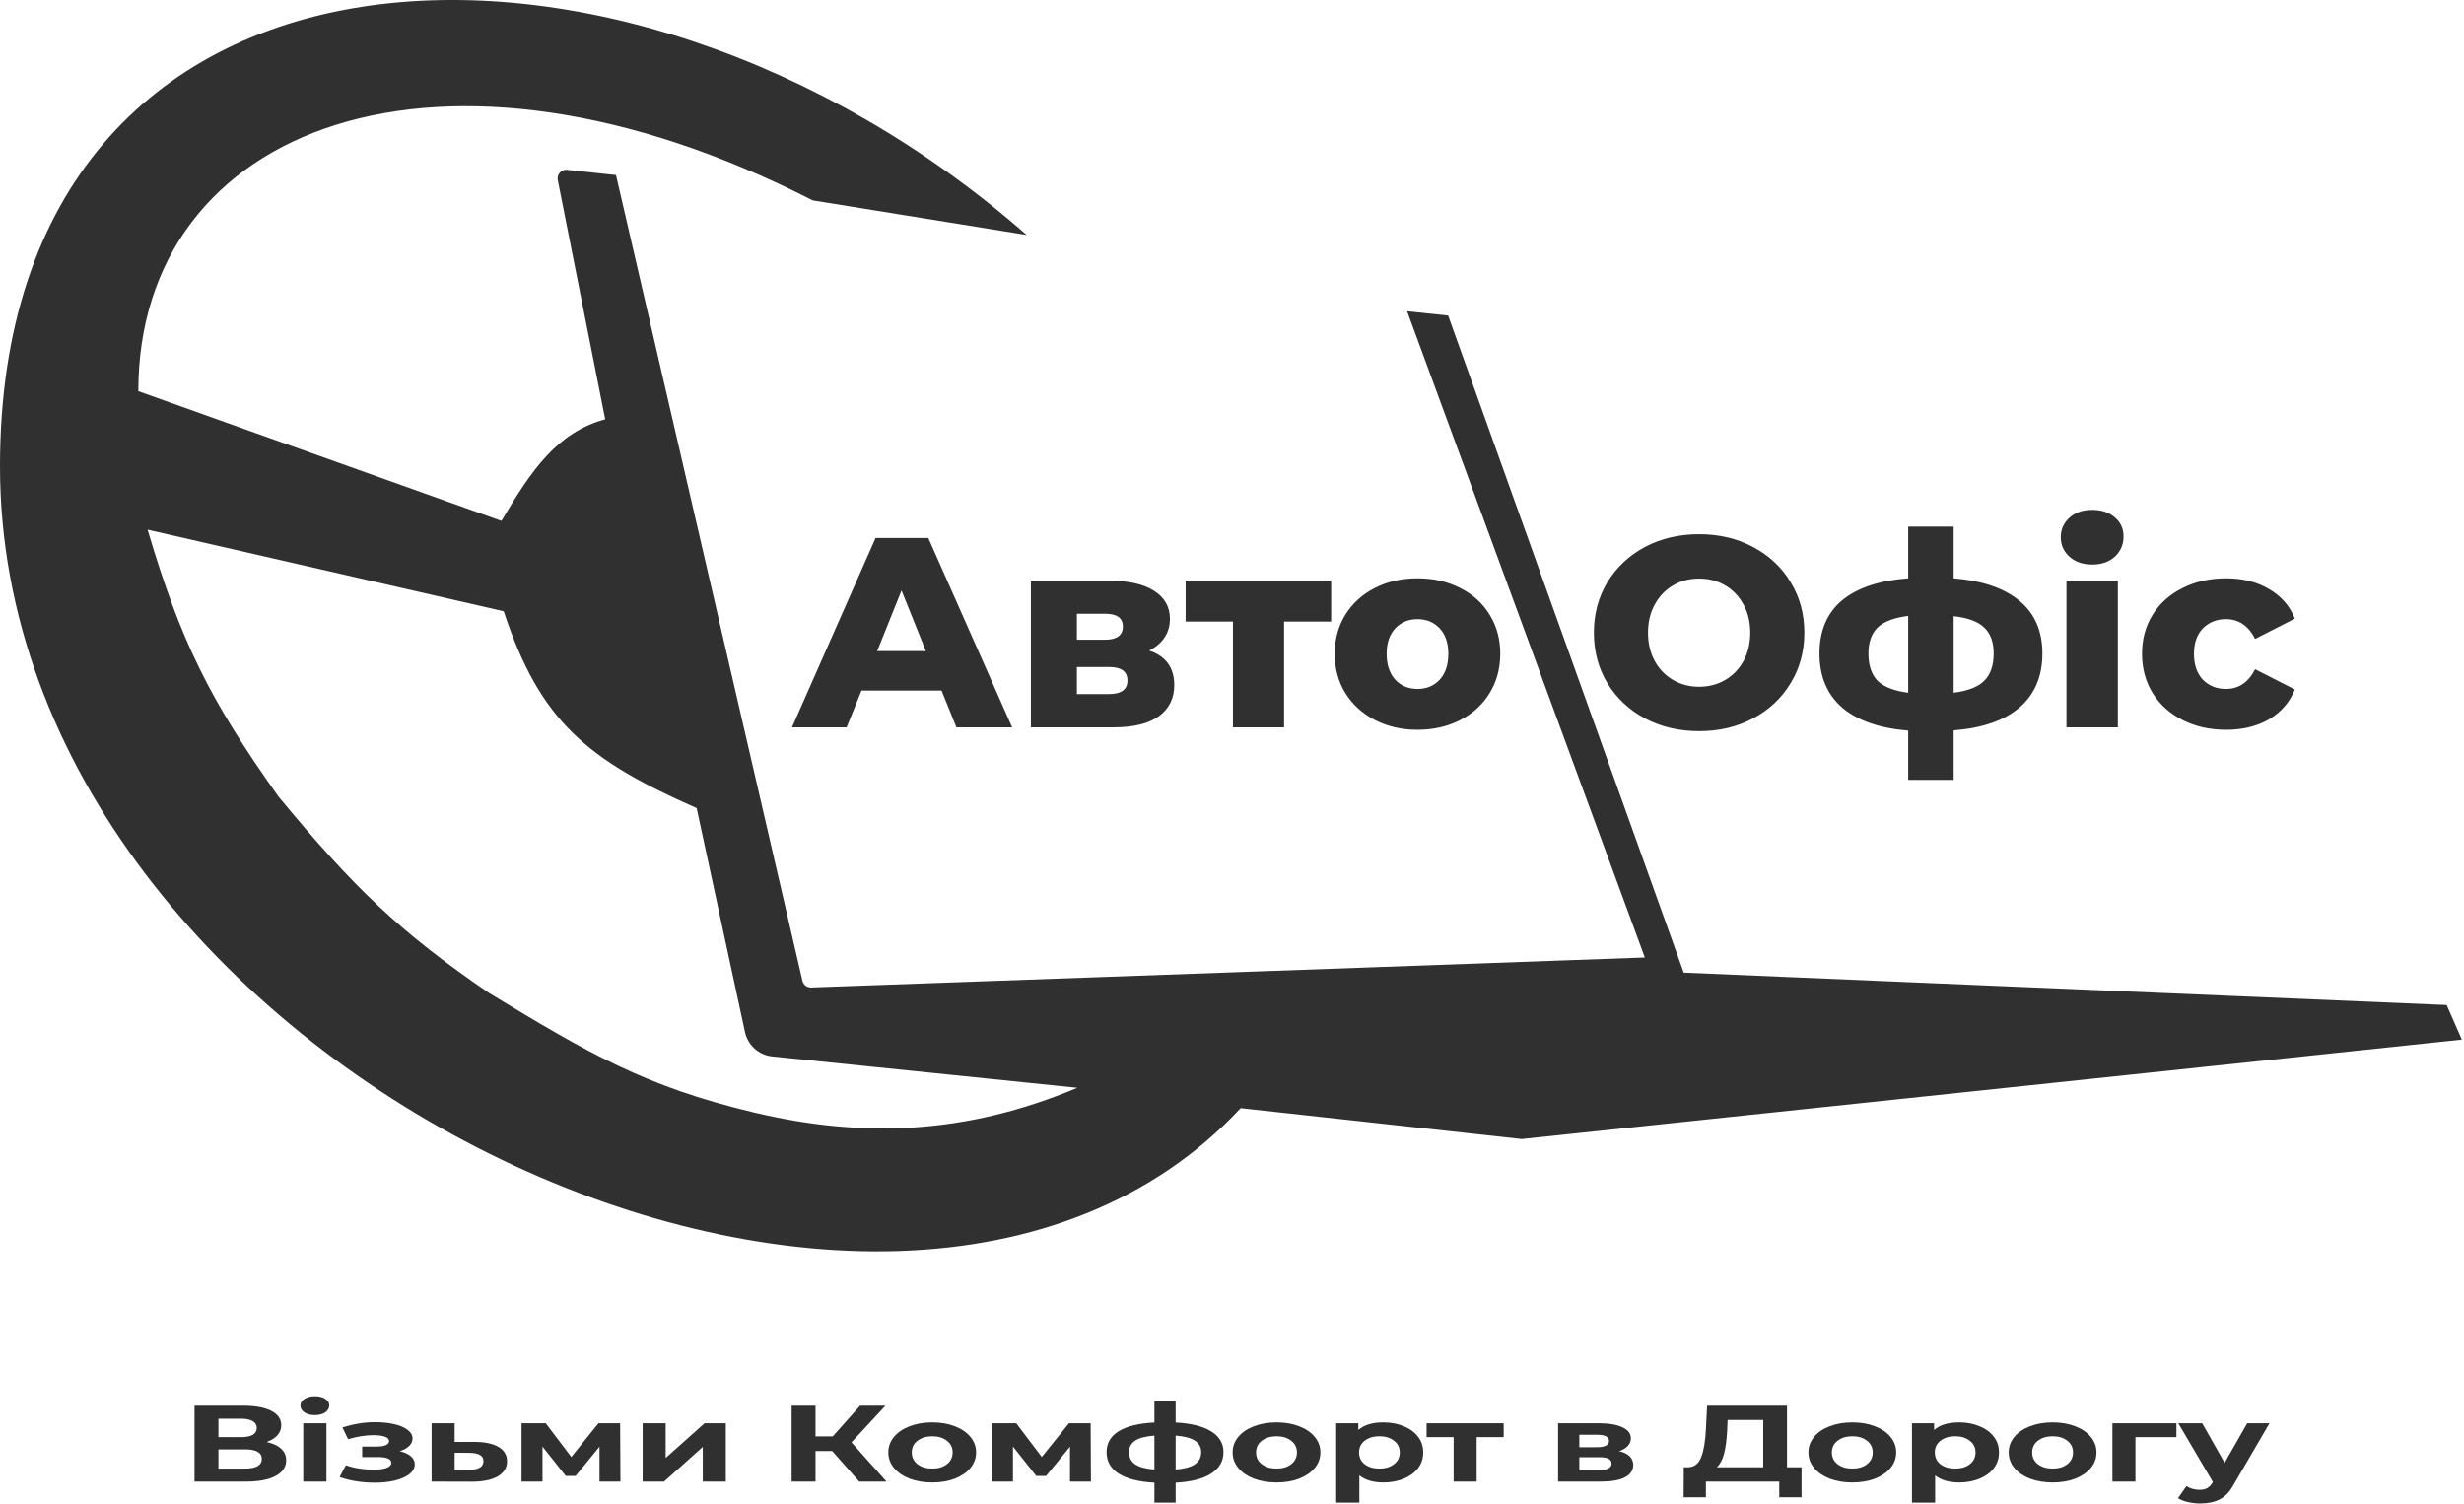 <svg width="570" height="348" viewBox="0 0 570 348" fill="none" xmlns="http://www.w3.org/2000/svg">
<path fill-rule="evenodd" clip-rule="evenodd" d="M237.5 54.354C143.5 -28.146 0 -21.646 0 107.854C0 246.854 206 343.354 287 256.354L352 263.5L569.5 240.5L566 232.5L389.5 225L335 73L325.5 72L380.5 221.5L187.649 228.441C186.691 228.475 185.844 227.826 185.628 226.893L142.5 40.5L131.204 39.29C129.862 39.146 128.767 40.344 129.029 41.667L140 97C129 100 123.048 108.535 116 120.5L32 90.5C32 29 102 2.354 188 46.354L237.5 54.354ZM489.926 134.347H478.036V168.265H489.926V134.347ZM478.724 128.778C480.059 129.988 481.811 130.593 483.981 130.593C486.15 130.593 487.902 129.988 489.237 128.778C490.572 127.526 491.24 125.962 491.24 124.085C491.24 122.291 490.572 120.831 489.237 119.704C487.902 118.536 486.15 117.952 483.981 117.952C481.811 117.952 480.059 118.557 478.724 119.767C477.389 120.977 476.722 122.478 476.722 124.272C476.722 126.066 477.389 127.568 478.724 128.778ZM472.465 151.181C472.465 156.479 470.692 160.651 467.146 163.697C463.599 166.701 458.531 168.453 451.939 168.953V180.405H441.426V169.016C434.793 168.474 429.703 166.701 426.157 163.697C422.652 160.651 420.9 156.479 420.9 151.181C420.9 145.924 422.631 141.836 426.094 138.916C429.599 135.995 434.709 134.285 441.426 133.784V121.832H451.939V133.784C458.572 134.327 463.641 136.058 467.146 138.978C470.692 141.899 472.465 145.966 472.465 151.181ZM432.227 151.181C432.227 153.935 432.936 156.041 434.355 157.501C435.815 158.92 438.172 159.838 441.426 160.255V142.483C438.13 142.9 435.773 143.797 434.355 145.174C432.936 146.55 432.227 148.553 432.227 151.181ZM451.939 160.255C455.235 159.838 457.592 158.92 459.01 157.501C460.471 156.041 461.201 153.935 461.201 151.181C461.201 148.553 460.471 146.55 459.01 145.174C457.592 143.797 455.235 142.921 451.939 142.545V160.255ZM380.545 166.2C384.258 168.161 388.43 169.141 393.061 169.141C397.692 169.141 401.843 168.161 405.514 166.2C409.227 164.239 412.127 161.527 414.213 158.065C416.34 154.602 417.404 150.701 417.404 146.363C417.404 142.024 416.34 138.123 414.213 134.66C412.127 131.198 409.227 128.486 405.514 126.525C401.843 124.564 397.692 123.584 393.061 123.584C388.43 123.584 384.258 124.564 380.545 126.525C376.874 128.486 373.975 131.198 371.847 134.66C369.761 138.123 368.718 142.024 368.718 146.363C368.718 150.701 369.761 154.602 371.847 158.065C373.975 161.527 376.874 164.239 380.545 166.2ZM399.069 157.314C397.275 158.357 395.272 158.878 393.061 158.878C390.85 158.878 388.847 158.357 387.053 157.314C385.26 156.271 383.841 154.811 382.798 152.933C381.755 151.014 381.234 148.824 381.234 146.363C381.234 143.901 381.755 141.732 382.798 139.854C383.841 137.935 385.26 136.454 387.053 135.411C388.847 134.368 390.85 133.847 393.061 133.847C395.272 133.847 397.275 134.368 399.069 135.411C400.862 136.454 402.281 137.935 403.324 139.854C404.367 141.732 404.888 143.901 404.888 146.363C404.888 148.824 404.367 151.014 403.324 152.933C402.281 154.811 400.862 156.271 399.069 157.314ZM199.29 159.754L195.848 168.265H183.207L202.544 124.46H214.747L234.146 168.265H221.255L217.813 159.754H199.29ZM214.183 150.618L208.551 136.6L202.919 150.618H214.183ZM265.824 150.493C269.704 151.786 271.644 154.456 271.644 158.503C271.644 161.548 270.455 163.947 268.077 165.699C265.699 167.41 262.195 168.265 257.564 168.265H238.478V134.347H256.688C261.11 134.347 264.531 135.119 266.951 136.663C269.412 138.206 270.643 140.376 270.643 143.171C270.643 144.798 270.226 146.237 269.391 147.489C268.557 148.74 267.368 149.742 265.824 150.493ZM249.116 147.99H255.624C258.378 147.99 259.754 146.967 259.754 144.923C259.754 142.962 258.378 141.982 255.624 141.982H249.116V147.99ZM256.5 160.568C259.379 160.568 260.818 159.525 260.818 157.439C260.818 155.353 259.421 154.31 256.625 154.31H249.116V160.568H256.5ZM297.05 143.797H307.938V134.347H274.271V143.797H285.222V168.265H297.05V143.797ZM327.909 168.828C324.28 168.828 321.005 168.077 318.084 166.575C315.164 165.073 312.869 162.988 311.201 160.318C309.574 157.647 308.76 154.623 308.76 151.244C308.76 147.906 309.574 144.902 311.201 142.232C312.869 139.562 315.143 137.497 318.022 136.037C320.942 134.535 324.238 133.784 327.909 133.784C331.58 133.784 334.876 134.535 337.796 136.037C340.717 137.497 342.99 139.562 344.617 142.232C346.245 144.861 347.058 147.864 347.058 151.244C347.058 154.623 346.245 157.647 344.617 160.318C342.99 162.988 340.717 165.073 337.796 166.575C334.876 168.077 331.58 168.828 327.909 168.828ZM327.909 159.379C329.995 159.379 331.705 158.67 333.04 157.251C334.375 155.791 335.043 153.788 335.043 151.244C335.043 148.74 334.375 146.78 333.04 145.361C331.705 143.943 329.995 143.234 327.909 143.234C325.823 143.234 324.113 143.943 322.778 145.361C321.443 146.78 320.775 148.74 320.775 151.244C320.775 153.788 321.443 155.791 322.778 157.251C324.113 158.67 325.823 159.379 327.909 159.379ZM514.979 168.828C511.225 168.828 507.866 168.077 504.904 166.575C501.942 165.073 499.627 162.988 497.958 160.318C496.331 157.647 495.518 154.623 495.518 151.244C495.518 147.864 496.331 144.861 497.958 142.232C499.627 139.562 501.942 137.497 504.904 136.037C507.866 134.535 511.225 133.784 514.979 133.784C518.818 133.784 522.134 134.619 524.93 136.287C527.725 137.914 529.706 140.188 530.874 143.108L521.675 147.802C520.132 144.756 517.879 143.234 514.917 143.234C512.789 143.234 511.016 143.943 509.598 145.361C508.221 146.78 507.533 148.74 507.533 151.244C507.533 153.788 508.221 155.791 509.598 157.251C511.016 158.67 512.789 159.379 514.917 159.379C517.879 159.379 520.132 157.856 521.675 154.811L530.874 159.504C529.706 162.424 527.725 164.719 524.93 166.388C522.134 168.015 518.818 168.828 514.979 168.828ZM34.139 122.533L116.52 141.406C124.935 166.899 135.91 175.842 161.155 186.94L172.332 238.736C172.991 241.79 175.541 244.073 178.649 244.393L249.228 251.646C223.315 262.508 199.5 263.329 174.336 257.337C149.173 251.346 136.085 243.633 113.225 229.777C92.534 215.647 81.935 205.465 64.396 184.243C48.354 161.677 41.737 148.163 34.139 122.533Z" fill="#303030"/>
<path d="M61.663 333.587C63.129 333.905 64.251 334.423 65.03 335.142C65.808 335.861 66.198 336.748 66.198 337.801C66.198 339.357 65.385 340.569 63.758 341.439C62.155 342.309 59.853 342.744 56.853 342.744H45V325.183H56.2C58.994 325.183 61.17 325.576 62.728 326.362C64.285 327.148 65.064 328.268 65.064 329.723C65.064 330.593 64.766 331.362 64.171 332.031C63.575 332.684 62.739 333.202 61.663 333.587ZM50.531 332.458H55.719C56.933 332.458 57.849 332.282 58.468 331.931C59.086 331.563 59.395 331.028 59.395 330.325C59.395 329.64 59.075 329.113 58.433 328.745C57.815 328.377 56.91 328.193 55.719 328.193H50.531V332.458ZM56.647 339.733C59.258 339.733 60.563 338.98 60.563 337.475C60.563 336.02 59.258 335.293 56.647 335.293H50.531V339.733H56.647Z" fill="#303030"/>
<path d="M70.153 329.247H75.512V342.744H70.153V329.247ZM72.832 327.365C71.848 327.365 71.046 327.156 70.427 326.738C69.809 326.32 69.5 325.801 69.5 325.183C69.5 324.564 69.809 324.045 70.427 323.627C71.046 323.209 71.848 323 72.832 323C73.817 323 74.619 323.201 75.237 323.602C75.856 324.003 76.165 324.505 76.165 325.107C76.165 325.76 75.856 326.303 75.237 326.738C74.619 327.156 73.817 327.365 72.832 327.365Z" fill="#303030"/>
<path d="M92.477 335.719C93.577 335.97 94.424 336.355 95.02 336.873C95.638 337.392 95.947 338.01 95.947 338.73C95.947 339.583 95.546 340.335 94.745 340.987C93.943 341.623 92.844 342.116 91.447 342.468C90.05 342.819 88.469 342.994 86.706 342.994C85.263 342.994 83.843 342.886 82.445 342.668C81.048 342.451 79.754 342.125 78.563 341.69L80.006 338.955C81.953 339.641 84.106 339.984 86.465 339.984C87.725 339.984 88.71 339.85 89.42 339.583C90.153 339.298 90.519 338.905 90.519 338.403C90.519 337.969 90.267 337.643 89.763 337.425C89.259 337.191 88.526 337.074 87.564 337.074H83.785V334.64H87.084C88.022 334.64 88.744 334.532 89.248 334.314C89.752 334.097 90.004 333.779 90.004 333.361C90.004 332.926 89.683 332.592 89.042 332.357C88.423 332.123 87.53 332.006 86.362 332.006C84.576 332.006 82.629 332.316 80.522 332.934L79.216 330.225C81.781 329.406 84.278 328.996 86.706 328.996C88.378 328.996 89.866 329.146 91.172 329.447C92.5 329.748 93.542 330.192 94.298 330.777C95.054 331.346 95.432 332.015 95.432 332.784C95.432 333.42 95.169 333.997 94.642 334.515C94.115 335.017 93.394 335.418 92.477 335.719Z" fill="#303030"/>
<path d="M109.844 333.562C112.248 333.578 114.092 333.98 115.375 334.766C116.658 335.535 117.299 336.631 117.299 338.052C117.299 339.541 116.577 340.703 115.134 341.539C113.714 342.359 111.71 342.769 109.122 342.769L99.846 342.744V329.247H105.171V333.562H109.844ZM108.641 339.984C109.672 340.001 110.462 339.842 111.012 339.507C111.561 339.173 111.836 338.671 111.836 338.002C111.836 337.35 111.561 336.873 111.012 336.572C110.485 336.271 109.695 336.112 108.641 336.095L105.171 336.07V339.984H108.641Z" fill="#303030"/>
<path d="M138.684 342.744V334.665L133.153 341.439H130.886L125.492 334.64V342.744H120.647V329.247H126.248L132.157 337.049L138.444 329.247H143.46L143.529 342.744H138.684Z" fill="#303030"/>
<path d="M148.662 329.247H153.988V337.275L162.989 329.247H167.902V342.744H162.577V334.716L153.61 342.744H148.662V329.247Z" fill="#303030"/>
<path d="M192.506 335.669H188.658V342.744H183.127V325.183H188.658V332.282H192.644L198.965 325.183H204.84L196.973 333.662L205.081 342.744H198.759L192.506 335.669Z" fill="#303030"/>
<path d="M215.665 342.944C213.718 342.944 211.966 342.652 210.409 342.066C208.874 341.464 207.672 340.636 206.801 339.583C205.931 338.529 205.496 337.333 205.496 335.995C205.496 334.657 205.931 333.461 206.801 332.408C207.672 331.354 208.874 330.534 210.409 329.949C211.966 329.347 213.718 329.046 215.665 329.046C217.612 329.046 219.353 329.347 220.887 329.949C222.422 330.534 223.624 331.354 224.495 332.408C225.365 333.461 225.8 334.657 225.8 335.995C225.8 337.333 225.365 338.529 224.495 339.583C223.624 340.636 222.422 341.464 220.887 342.066C219.353 342.652 217.612 342.944 215.665 342.944ZM215.665 339.733C217.039 339.733 218.162 339.399 219.032 338.73C219.925 338.044 220.372 337.132 220.372 335.995C220.372 334.858 219.925 333.955 219.032 333.286C218.162 332.6 217.039 332.257 215.665 332.257C214.291 332.257 213.157 332.6 212.264 333.286C211.371 333.955 210.924 334.858 210.924 335.995C210.924 337.132 211.371 338.044 212.264 338.73C213.157 339.399 214.291 339.733 215.665 339.733Z" fill="#303030"/>
<path d="M247.523 342.744V334.665L241.992 341.439H239.724L234.331 334.64V342.744H229.486V329.247H235.086L240.996 337.049L247.283 329.247H252.299L252.368 342.744H247.523Z" fill="#303030"/>
<path d="M283.028 335.945C283.028 338.036 282.066 339.691 280.142 340.912C278.241 342.116 275.515 342.81 271.965 342.994V347.61H267.052V342.994C263.502 342.81 260.765 342.125 258.841 340.937C256.94 339.733 255.99 338.069 255.99 335.945C255.99 333.854 256.929 332.232 258.807 331.078C260.708 329.924 263.456 329.255 267.052 329.071V324.129H271.965V329.071C275.515 329.255 278.241 329.932 280.142 331.103C282.066 332.274 283.028 333.888 283.028 335.945ZM261.177 335.945C261.177 337.149 261.647 338.077 262.586 338.73C263.525 339.382 265.014 339.792 267.052 339.959V332.107C265.014 332.257 263.525 332.65 262.586 333.286C261.647 333.905 261.177 334.791 261.177 335.945ZM271.965 339.959C274.004 339.792 275.492 339.382 276.432 338.73C277.393 338.077 277.874 337.149 277.874 335.945C277.874 334.791 277.393 333.905 276.432 333.286C275.492 332.65 274.004 332.257 271.965 332.107V339.959Z" fill="#303030"/>
<path d="M295.315 342.944C293.368 342.944 291.616 342.652 290.058 342.066C288.524 341.464 287.321 340.636 286.451 339.583C285.581 338.529 285.145 337.333 285.145 335.995C285.145 334.657 285.581 333.461 286.451 332.408C287.321 331.354 288.524 330.534 290.058 329.949C291.616 329.347 293.368 329.046 295.315 329.046C297.262 329.046 299.002 329.347 300.537 329.949C302.071 330.534 303.274 331.354 304.144 332.408C305.015 333.461 305.45 334.657 305.45 335.995C305.45 337.333 305.015 338.529 304.144 339.583C303.274 340.636 302.071 341.464 300.537 342.066C299.002 342.652 297.262 342.944 295.315 342.944ZM295.315 339.733C296.689 339.733 297.811 339.399 298.682 338.73C299.575 338.044 300.021 337.132 300.021 335.995C300.021 334.858 299.575 333.955 298.682 333.286C297.811 332.6 296.689 332.257 295.315 332.257C293.94 332.257 292.807 332.6 291.913 333.286C291.02 333.955 290.574 334.858 290.574 335.995C290.574 337.132 291.02 338.044 291.913 338.73C292.807 339.399 293.94 339.733 295.315 339.733Z" fill="#303030"/>
<path d="M320.027 329.046C321.745 329.046 323.302 329.339 324.699 329.924C326.119 330.493 327.23 331.304 328.032 332.357C328.834 333.394 329.234 334.607 329.234 335.995C329.234 337.383 328.834 338.604 328.032 339.658C327.23 340.695 326.119 341.506 324.699 342.091C323.302 342.66 321.745 342.944 320.027 342.944C317.668 342.944 315.813 342.401 314.461 341.314V347.61H309.102V329.247H314.221V330.802C315.549 329.631 317.485 329.046 320.027 329.046ZM319.099 339.733C320.474 339.733 321.596 339.399 322.466 338.73C323.359 338.044 323.806 337.132 323.806 335.995C323.806 334.858 323.359 333.955 322.466 333.286C321.596 332.6 320.474 332.257 319.099 332.257C317.725 332.257 316.591 332.6 315.698 333.286C314.828 333.955 314.393 334.858 314.393 335.995C314.393 337.132 314.828 338.044 315.698 338.73C316.591 339.399 317.725 339.733 319.099 339.733Z" fill="#303030"/>
<path d="M347.849 332.458H341.596V342.744H336.271V332.458H330.018V329.247H347.849V332.458Z" fill="#303030"/>
<path d="M374.556 335.694C376.732 336.229 377.819 337.3 377.819 338.905C377.819 340.126 377.19 341.071 375.93 341.74C374.67 342.409 372.792 342.744 370.295 342.744H360.435V329.247H369.883C372.196 329.247 374.006 329.556 375.311 330.175C376.617 330.777 377.27 331.63 377.27 332.734C377.27 333.403 377.029 333.997 376.548 334.515C376.09 335.017 375.426 335.41 374.556 335.694ZM365.348 334.791H369.402C371.28 334.791 372.219 334.306 372.219 333.336C372.219 332.383 371.28 331.906 369.402 331.906H365.348V334.791ZM369.849 340.084C371.819 340.084 372.803 339.591 372.803 338.604C372.803 338.086 372.574 337.709 372.116 337.475C371.658 337.224 370.937 337.099 369.952 337.099H365.348V340.084H369.849Z" fill="#303030"/>
<path d="M416.754 339.432V346.381H411.601V342.744H394.629V346.381H389.476L389.51 339.432H390.472C391.915 339.399 392.934 338.629 393.53 337.124C394.125 335.619 394.492 333.47 394.629 330.677L394.904 325.183H413.387V339.432H416.754ZM399.542 331.053C399.427 333.144 399.187 334.9 398.82 336.321C398.454 337.726 397.893 338.763 397.137 339.432H407.89V328.494H399.645L399.542 331.053Z" fill="#303030"/>
<path d="M428.512 342.944C426.565 342.944 424.813 342.652 423.255 342.066C421.72 341.464 420.518 340.636 419.648 339.583C418.777 338.529 418.342 337.333 418.342 335.995C418.342 334.657 418.777 333.461 419.648 332.408C420.518 331.354 421.72 330.534 423.255 329.949C424.813 329.347 426.565 329.046 428.512 329.046C430.458 329.046 432.199 329.347 433.734 329.949C435.268 330.534 436.471 331.354 437.341 332.408C438.211 333.461 438.647 334.657 438.647 335.995C438.647 337.333 438.211 338.529 437.341 339.583C436.471 340.636 435.268 341.464 433.734 342.066C432.199 342.652 430.458 342.944 428.512 342.944ZM428.512 339.733C429.886 339.733 431.008 339.399 431.878 338.73C432.772 338.044 433.218 337.132 433.218 335.995C433.218 334.858 432.772 333.955 431.878 333.286C431.008 332.6 429.886 332.257 428.512 332.257C427.137 332.257 426.004 332.6 425.11 333.286C424.217 333.955 423.77 334.858 423.77 335.995C423.77 337.132 424.217 338.044 425.11 338.73C426.004 339.399 427.137 339.733 428.512 339.733Z" fill="#303030"/>
<path d="M453.224 329.046C454.942 329.046 456.499 329.339 457.896 329.924C459.316 330.493 460.427 331.304 461.229 332.357C462.03 333.394 462.431 334.607 462.431 335.995C462.431 337.383 462.03 338.604 461.229 339.658C460.427 340.695 459.316 341.506 457.896 342.091C456.499 342.66 454.942 342.944 453.224 342.944C450.865 342.944 449.009 342.401 447.658 341.314V347.61H442.299V329.247H447.418V330.802C448.746 329.631 450.681 329.046 453.224 329.046ZM452.296 339.733C453.67 339.733 454.793 339.399 455.663 338.73C456.556 338.044 457.003 337.132 457.003 335.995C457.003 334.858 456.556 333.955 455.663 333.286C454.793 332.6 453.67 332.257 452.296 332.257C450.922 332.257 449.788 332.6 448.895 333.286C448.025 333.955 447.589 334.858 447.589 335.995C447.589 337.132 448.025 338.044 448.895 338.73C449.788 339.399 450.922 339.733 452.296 339.733Z" fill="#303030"/>
<path d="M474.845 342.944C472.898 342.944 471.146 342.652 469.589 342.066C468.054 341.464 466.852 340.636 465.981 339.583C465.111 338.529 464.676 337.333 464.676 335.995C464.676 334.657 465.111 333.461 465.981 332.408C466.852 331.354 468.054 330.534 469.589 329.949C471.146 329.347 472.898 329.046 474.845 329.046C476.792 329.046 478.533 329.347 480.067 329.949C481.602 330.534 482.804 331.354 483.675 332.408C484.545 333.461 484.98 334.657 484.98 335.995C484.98 337.333 484.545 338.529 483.675 339.583C482.804 340.636 481.602 341.464 480.067 342.066C478.533 342.652 476.792 342.944 474.845 342.944ZM474.845 339.733C476.219 339.733 477.342 339.399 478.212 338.73C479.105 338.044 479.552 337.132 479.552 335.995C479.552 334.858 479.105 333.955 478.212 333.286C477.342 332.6 476.219 332.257 474.845 332.257C473.471 332.257 472.337 332.6 471.444 333.286C470.551 333.955 470.104 334.858 470.104 335.995C470.104 337.132 470.551 338.044 471.444 338.73C472.337 339.399 473.471 339.733 474.845 339.733Z" fill="#303030"/>
<path d="M503.474 332.458H493.992V342.744H488.667V329.247H503.474V332.458Z" fill="#303030"/>
<path d="M525 329.247L516.651 343.571C515.804 345.127 514.75 346.222 513.491 346.858C512.254 347.493 510.754 347.811 508.99 347.811C508.028 347.811 507.078 347.702 506.139 347.485C505.199 347.268 504.432 346.967 503.837 346.582L505.795 343.797C506.207 344.065 506.677 344.274 507.204 344.424C507.753 344.575 508.291 344.65 508.818 344.65C509.551 344.65 510.147 344.516 510.605 344.249C511.063 343.998 511.475 343.571 511.842 342.969L511.91 342.844L503.905 329.247H509.437L514.624 338.403L519.847 329.247H525Z" fill="#303030"/>
</svg>
